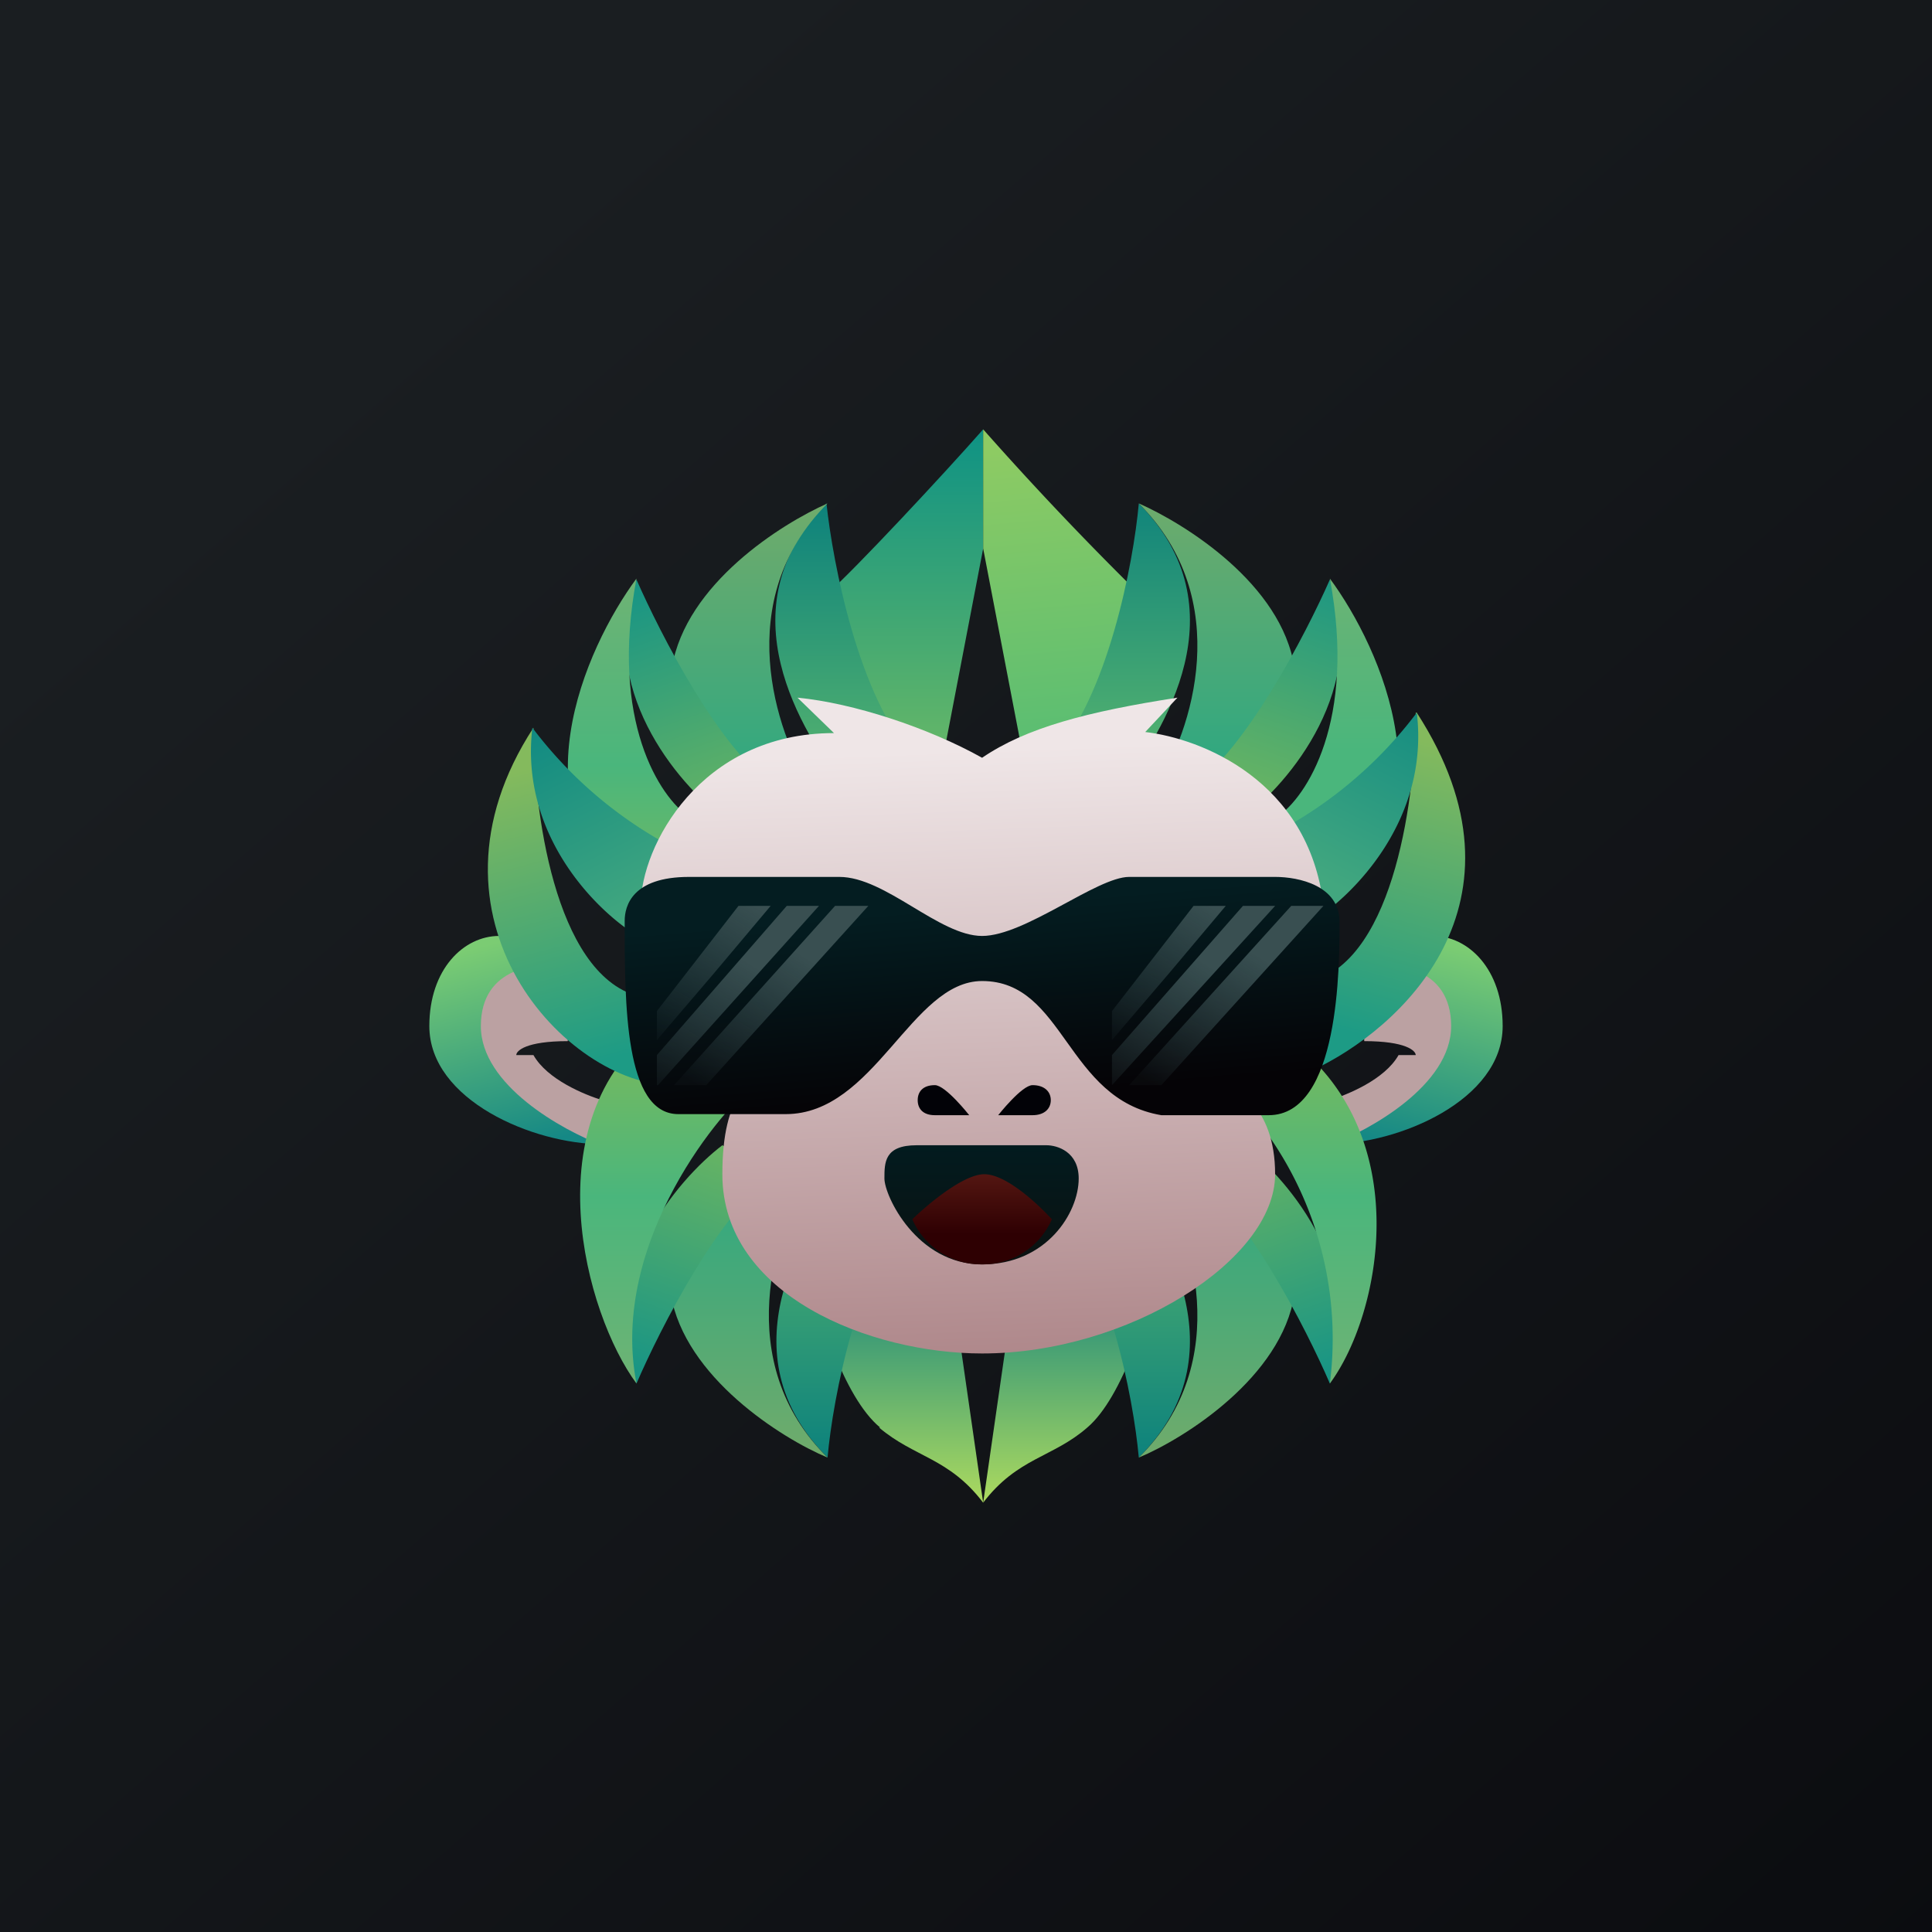 <!-- by TradingView --><svg width="18" height="18" viewBox="0 0 18 18" xmlns="http://www.w3.org/2000/svg"><path fill="url(#afklmsbm4)" d="M0 0h18v18H0z"/><path d="M13.35 8.72c-.37 0-.64.19-.64.28.27 0 .8.11.8.56 0 .44-.75.92-1.12 1.1.64 0 1.61-.41 1.61-1.1 0-.53-.32-.84-.65-.84Z" fill="url(#bfklmsbm4)"/><path d="M13.52 9.56c0-.56-.54-.6-.81-.56v.7c.39 0 .48.09.48.13h-.16c-.13.23-.48.37-.64.42v.42c.37-.14 1.13-.56 1.13-1.11Z" fill="#BBA1A2"/><path d="M4.65 8.72c.37 0 .64.19.64.28-.27 0-.8.11-.8.56 0 .44.75.92 1.12 1.1-.64 0-1.61-.41-1.61-1.1 0-.53.32-.84.65-.84Z" fill="url(#cfklmsbm4)"/><path d="M4.48 9.56c0-.56.54-.6.81-.56v.7c-.39 0-.48.09-.48.13h.16c.13.23.48.37.64.42v.42c-.37-.14-1.13-.56-1.13-1.11Z" fill="#BBA1A2"/><path d="M7.71 5.53C7.97 5.3 8.79 4.42 9.16 4v1.11l-.48 2.5c-.43-.6-1.23-1.86-.97-2.08Z" fill="url(#dfklmsbm4)"/><path d="M10.61 5.53A30.52 30.52 0 0 1 9.16 4v1.11l.48 2.5c.44-.6 1.23-1.86.97-2.08Z" fill="url(#efklmsbm4)"/><path d="M8.52 7.06C8 6.5 7.76 5.25 7.7 4.69c-.97.98-.22 2.13.16 2.64l.65-.27Z" fill="url(#ffklmsbm4)"/><path d="M6.26 6.22c.13-.78 1.02-1.34 1.45-1.53-.9.9-.48 2.13-.16 2.64 0 0-.2.02-.32 0-.63-.07-.97-1.1-.97-1.1Z" fill="url(#gfklmsbm4)"/><path d="M9.8 7.06c.52-.56.76-1.81.81-2.37.97.98.22 2.13-.16 2.64l-.64-.27Z" fill="url(#hfklmsbm4)"/><path d="M12.06 6.22c-.12-.78-1.02-1.34-1.45-1.53.9.9.49 2.13.16 2.64 0 0 .2.02.33 0 .62-.07.96-1.1.96-1.1Z" fill="url(#ifklmsbm4)"/><path d="M7.22 7.33C6.71 7 6.15 5.9 5.93 5.4c-.38 1 .38 1.9.81 2.22l.48-.28Z" fill="url(#jfklmsbm4)"/><path d="M5.93 8.44c-1.16-.88-.48-2.4 0-3.05-.25 1.33.22 2.04.49 2.22l-.49.83Z" fill="url(#kfklmsbm4)"/><path d="M8.2 13.3c-.34-.28-.6-1.1-.65-1.52h1.29L9.16 14c-.32-.42-.64-.42-.97-.7Z" fill="url(#lfklmsbm4)"/><path d="M10.13 13.3c.33-.28.59-1.1.64-1.52H9.48L9.16 14c.32-.42.65-.42.97-.7Z" fill="url(#mfklmsbm4)"/><path d="M11.1 7.33C11.6 7 12.17 5.9 12.39 5.4c.38 1-.38 1.9-.81 2.22l-.48-.28Z" fill="url(#nfklmsbm4)"/><path d="M12.39 8.44c1.16-.88.48-2.4 0-3.05.25 1.33-.22 2.04-.49 2.22l.49.83Z" fill="url(#ofklmsbm4)"/><path d="M8.51 11.22c-.51.56-.75 1.8-.8 2.36-.97-.97-.22-2.13.16-2.64l.64.28Z" fill="url(#pfklmsbm4)"/><path d="M6.25 12.06c.13.77 1.03 1.34 1.46 1.52-.9-.89-.49-2.13-.17-2.64h-.32c-.62.08-.97 1.12-.97 1.12Z" fill="url(#qfklmsbm4)"/><path d="M9.8 11.22c.52.56.76 1.8.81 2.36.97-.97.22-2.13-.16-2.64l-.64.28Z" fill="url(#rfklmsbm4)"/><path d="M12.06 12.06c-.12.77-1.02 1.34-1.45 1.52.9-.89.49-2.13.16-2.64h.33c.62.08.96 1.12.96 1.12Z" fill="url(#sfklmsbm4)"/><path d="M7.22 10.94c-.51.34-1.07 1.44-1.29 1.95-.39-1 .38-1.9.8-2.22l.5.27Z" fill="url(#tfklmsbm4)"/><path d="M6.12 9.56c-1.16.88-.67 2.68-.19 3.33-.26-1.33.83-2.6 1.1-2.78l-.9-.55Z" fill="url(#ufklmsbm4)"/><path d="M11.1 10.94c.51.34 1.07 1.44 1.29 1.95.38-1-.38-1.9-.8-2.22l-.5.27Z" fill="url(#vfklmsbm4)"/><path d="M12.03 9.7c1.16.88.84 2.54.36 3.19a3.3 3.3 0 0 0-.97-2.78l.61-.42Z" fill="url(#wfklmsbm4)"/><path d="M4.97 6.78c-1.16 1.78.32 3.33 1.29 3.33l-.32-.83c-.78-.22-.97-1.76-.97-2.5Z" fill="url(#xfklmsbm4)"/><path d="M6.26 7.89a3.95 3.95 0 0 1-1.3-1.11c-.12 1 .6 1.71.98 1.94l.32-.83Z" fill="url(#yfklmsbm4)"/><path d="M13.2 6.64c1.15 1.78-.17 2.96-.97 3.33v-.83c.77-.22.96-1.76.96-2.5Z" fill="url(#zfklmsbm4)"/><path d="M11.9 7.75a3.95 3.95 0 0 0 1.3-1.11c.12 1-.6 1.71-.97 1.94l-.33-.83Z" fill="url(#aafklmsbm4)"/><path d="M5.97 8.43c0-.54.55-1.6 1.8-1.6l-.34-.33c.52.05 1.22.28 1.72.56.41-.28.98-.43 1.82-.56l-.3.32c.52.06 1.52.45 1.66 1.61 0 .38-.09 1.22-1.07 1.6.24.06.62.27.62.91 0 .8-1.37 1.67-2.73 1.67-1.04 0-2.42-.54-2.42-1.67 0-.76.27-.92.5-.92-.59-.09-1.4-.53-1.26-1.59Z" fill="url(#abfklmsbm4)"/><path d="M6.42 8.17c-.53 0-.6.27-.6.41 0 .78 0 1.8.5 1.8h1c.83 0 1.17-1.24 1.83-1.24.77 0 .78 1.1 1.67 1.25h1c.66 0 .66-1.39.66-1.8 0-.34-.38-.42-.6-.42h-1.36c-.3 0-.97.55-1.37.55-.4 0-.9-.55-1.33-.55h-1.4Z" fill="url(#acfklmsbm4)"/><path d="M6.12 9.7v-.28l.76-.98h.3l-.53.63-.53.62Z" fill="url(#adfklmsbm4)"/><path d="M10.36 9.7v-.28l.76-.98h.3l-.53.63-.53.62Z" fill="url(#aefklmsbm4)"/><path d="M6.12 10.11v-.28l1.21-1.39h.3l-1.5 1.67Z" fill="url(#affklmsbm4)"/><path d="M10.36 10.11v-.28l1.22-1.39h.3l-1.52 1.67Z" fill="url(#agfklmsbm4)"/><path d="M6.58 10.11h-.3l1.5-1.67h.31l-1.51 1.67Z" fill="url(#ahfklmsbm4)"/><path d="M10.82 10.11h-.3l1.51-1.67h.3l-1.51 1.67Z" fill="url(#aifklmsbm4)"/><path d="M9.76 10.67H8.54c-.3 0-.3.16-.3.31 0 .16.3.8.91.8.6 0 .9-.48.9-.8 0-.25-.2-.31-.3-.31Z" fill="url(#ajfklmsbm4)"/><path d="M9.17 10.94c-.21 0-.58.33-.67.42a.7.7 0 0 0 .65.42.7.7 0 0 0 .65-.42c-.09-.1-.41-.42-.63-.42Z" fill="url(#akfklmsbm4)"/><path d="M8.7 10.39h.33s-.22-.28-.32-.28c-.11 0-.16.06-.16.14 0 .08.05.14.16.14ZM9.62 10.39H9.3s.22-.28.32-.28c.11 0 .17.06.17.14 0 .08-.06.14-.17.14Z" fill="#020207"/><defs><linearGradient id="afklmsbm4" x1="3.35" y1="3.12" x2="21.9" y2="24.43" gradientUnits="userSpaceOnUse"><stop stop-color="#1A1E21"/><stop offset="1" stop-color="#06060A"/></linearGradient><linearGradient id="bfklmsbm4" x1="13.68" y1="8.86" x2="13.19" y2="10.71" gradientUnits="userSpaceOnUse"><stop stop-color="#7BCC73"/><stop offset="1" stop-color="#158885"/></linearGradient><linearGradient id="cfklmsbm4" x1="4.32" y1="8.86" x2="4.81" y2="10.71" gradientUnits="userSpaceOnUse"><stop stop-color="#7BCC73"/><stop offset="1" stop-color="#158885"/></linearGradient><linearGradient id="dfklmsbm4" x1="8.41" y1="4" x2="8.41" y2="7.61" gradientUnits="userSpaceOnUse"><stop stop-color="#0E9284"/><stop offset="1" stop-color="#76BE62"/></linearGradient><linearGradient id="efklmsbm4" x1="9.48" y1="4.14" x2="9.8" y2="7.62" gradientUnits="userSpaceOnUse"><stop stop-color="#8ECB63"/><stop offset="1" stop-color="#4DBA76"/></linearGradient><linearGradient id="ffklmsbm4" x1="7.92" y1="4.69" x2="7.92" y2="7.33" gradientUnits="userSpaceOnUse"><stop stop-color="#0D827C"/><stop offset="1" stop-color="#58B56E"/></linearGradient><linearGradient id="gfklmsbm4" x1="6.98" y1="4.69" x2="6.98" y2="7.33" gradientUnits="userSpaceOnUse"><stop stop-color="#70AB6B"/><stop offset="1" stop-color="#2EA881"/></linearGradient><linearGradient id="hfklmsbm4" x1="10.73" y1="4.56" x2="10.73" y2="7.19" gradientUnits="userSpaceOnUse"><stop stop-color="#0D827C"/><stop offset="1" stop-color="#58B56E"/></linearGradient><linearGradient id="ifklmsbm4" x1="11.66" y1="4.56" x2="11.66" y2="7.19" gradientUnits="userSpaceOnUse"><stop stop-color="#70AB6B"/><stop offset="1" stop-color="#2EA881"/></linearGradient><linearGradient id="jfklmsbm4" x1="5.93" y1="5.53" x2="6.68" y2="7.69" gradientUnits="userSpaceOnUse"><stop stop-color="#199584"/><stop offset="1" stop-color="#6AB562"/></linearGradient><linearGradient id="kfklmsbm4" x1="5.86" y1="5.39" x2="5.86" y2="8.44" gradientUnits="userSpaceOnUse"><stop stop-color="#6EB374"/><stop offset=".57" stop-color="#4AB67C"/><stop offset="1" stop-color="#74B960"/></linearGradient><linearGradient id="lfklmsbm4" x1="8.35" y1="11.78" x2="8.35" y2="14" gradientUnits="userSpaceOnUse"><stop stop-color="#12837F"/><stop offset="1" stop-color="#ACDA5F"/></linearGradient><linearGradient id="mfklmsbm4" x1="9.97" y1="11.78" x2="9.97" y2="14" gradientUnits="userSpaceOnUse"><stop stop-color="#12837F"/><stop offset="1" stop-color="#ACDA5F"/></linearGradient><linearGradient id="nfklmsbm4" x1="12.71" y1="5.39" x2="11.96" y2="7.55" gradientUnits="userSpaceOnUse"><stop stop-color="#199584"/><stop offset="1" stop-color="#6AB562"/></linearGradient><linearGradient id="ofklmsbm4" x1="12.79" y1="5.25" x2="12.79" y2="8.31" gradientUnits="userSpaceOnUse"><stop stop-color="#6EB374"/><stop offset=".57" stop-color="#4AB67C"/></linearGradient><linearGradient id="pfklmsbm4" x1="7.91" y1="13.58" x2="7.91" y2="10.94" gradientUnits="userSpaceOnUse"><stop stop-color="#0D827C"/><stop offset="1" stop-color="#58B56E"/></linearGradient><linearGradient id="qfklmsbm4" x1="6.98" y1="13.58" x2="6.98" y2="10.94" gradientUnits="userSpaceOnUse"><stop stop-color="#70AB6B"/><stop offset="1" stop-color="#2EA881"/></linearGradient><linearGradient id="rfklmsbm4" x1="10.4" y1="13.58" x2="10.4" y2="10.94" gradientUnits="userSpaceOnUse"><stop stop-color="#0D827C"/><stop offset="1" stop-color="#58B56E"/></linearGradient><linearGradient id="sfklmsbm4" x1="11.34" y1="13.58" x2="11.34" y2="10.94" gradientUnits="userSpaceOnUse"><stop stop-color="#70AB6B"/><stop offset="1" stop-color="#2EA881"/></linearGradient><linearGradient id="tfklmsbm4" x1="5.93" y1="12.75" x2="6.68" y2="10.59" gradientUnits="userSpaceOnUse"><stop stop-color="#199584"/><stop offset="1" stop-color="#6AB562"/></linearGradient><linearGradient id="ufklmsbm4" x1="5.85" y1="12.89" x2="5.85" y2="9.83" gradientUnits="userSpaceOnUse"><stop stop-color="#6EB374"/><stop offset=".57" stop-color="#4AB67C"/><stop offset="1" stop-color="#74B960"/></linearGradient><linearGradient id="vfklmsbm4" x1="12.39" y1="12.75" x2="11.64" y2="10.59" gradientUnits="userSpaceOnUse"><stop stop-color="#199584"/><stop offset="1" stop-color="#6AB562"/></linearGradient><linearGradient id="wfklmsbm4" x1="12.47" y1="12.89" x2="12.47" y2="9.83" gradientUnits="userSpaceOnUse"><stop stop-color="#6EB374"/><stop offset=".57" stop-color="#4AB67C"/><stop offset="1" stop-color="#74B960"/></linearGradient><linearGradient id="xfklmsbm4" x1="4.81" y1="7.19" x2="5.54" y2="9.9" gradientUnits="userSpaceOnUse"><stop stop-color="#84BA5D"/><stop offset="1" stop-color="#1D9B85"/></linearGradient><linearGradient id="yfklmsbm4" x1="4.97" y1="6.78" x2="5.87" y2="8.56" gradientUnits="userSpaceOnUse"><stop stop-color="#108A82"/><stop offset="1" stop-color="#42A77F"/></linearGradient><linearGradient id="zfklmsbm4" x1="13.84" y1="7.06" x2="13.1" y2="9.76" gradientUnits="userSpaceOnUse"><stop stop-color="#84BA5D"/><stop offset="1" stop-color="#1D9B85"/></linearGradient><linearGradient id="aafklmsbm4" x1="13.68" y1="6.64" x2="12.78" y2="8.42" gradientUnits="userSpaceOnUse"><stop stop-color="#108A82"/><stop offset="1" stop-color="#42A77F"/></linearGradient><linearGradient id="abfklmsbm4" x1="9.17" y1="6.98" x2="9.38" y2="12.61" gradientUnits="userSpaceOnUse"><stop stop-color="#EFE6E7"/><stop offset="1" stop-color="#AF888B"/></linearGradient><linearGradient id="acfklmsbm4" x1="9" y1="8.44" x2="9.15" y2="10.24" gradientUnits="userSpaceOnUse"><stop stop-color="#041D21"/><stop offset="1" stop-color="#050306"/></linearGradient><linearGradient id="adfklmsbm4" x1="7.03" y1="8.44" x2="6.23" y2="9.76" gradientUnits="userSpaceOnUse"><stop stop-color="#394F51"/><stop offset="1" stop-color="#374D50" stop-opacity=".08"/></linearGradient><linearGradient id="aefklmsbm4" x1="11.27" y1="8.44" x2="10.47" y2="9.76" gradientUnits="userSpaceOnUse"><stop stop-color="#394F51"/><stop offset="1" stop-color="#374D50" stop-opacity=".08"/></linearGradient><linearGradient id="affklmsbm4" x1="7.03" y1="9" x2="6.23" y2="10.31" gradientUnits="userSpaceOnUse"><stop stop-color="#394F51"/><stop offset="1" stop-color="#374D50" stop-opacity=".08"/></linearGradient><linearGradient id="agfklmsbm4" x1="11.27" y1="9" x2="10.47" y2="10.31" gradientUnits="userSpaceOnUse"><stop stop-color="#394F51"/><stop offset="1" stop-color="#374D50" stop-opacity=".08"/></linearGradient><linearGradient id="ahfklmsbm4" x1="7.64" y1="9" x2="6.83" y2="10.31" gradientUnits="userSpaceOnUse"><stop stop-color="#394F51"/><stop offset="1" stop-color="#374D50" stop-opacity=".08"/></linearGradient><linearGradient id="aifklmsbm4" x1="11.88" y1="9" x2="11.08" y2="10.31" gradientUnits="userSpaceOnUse"><stop stop-color="#394F51"/><stop offset="1" stop-color="#374D50" stop-opacity=".08"/></linearGradient><linearGradient id="ajfklmsbm4" x1="9.15" y1="10.67" x2="9.15" y2="11.78" gradientUnits="userSpaceOnUse"><stop stop-color="#021B1F"/><stop offset="1" stop-color="#0B1110"/></linearGradient><linearGradient id="akfklmsbm4" x1="9.46" y1="10.81" x2="9.46" y2="11.5" gradientUnits="userSpaceOnUse"><stop stop-color="#5C1B15"/><stop offset="1" stop-color="#2E0002"/></linearGradient></defs></svg>